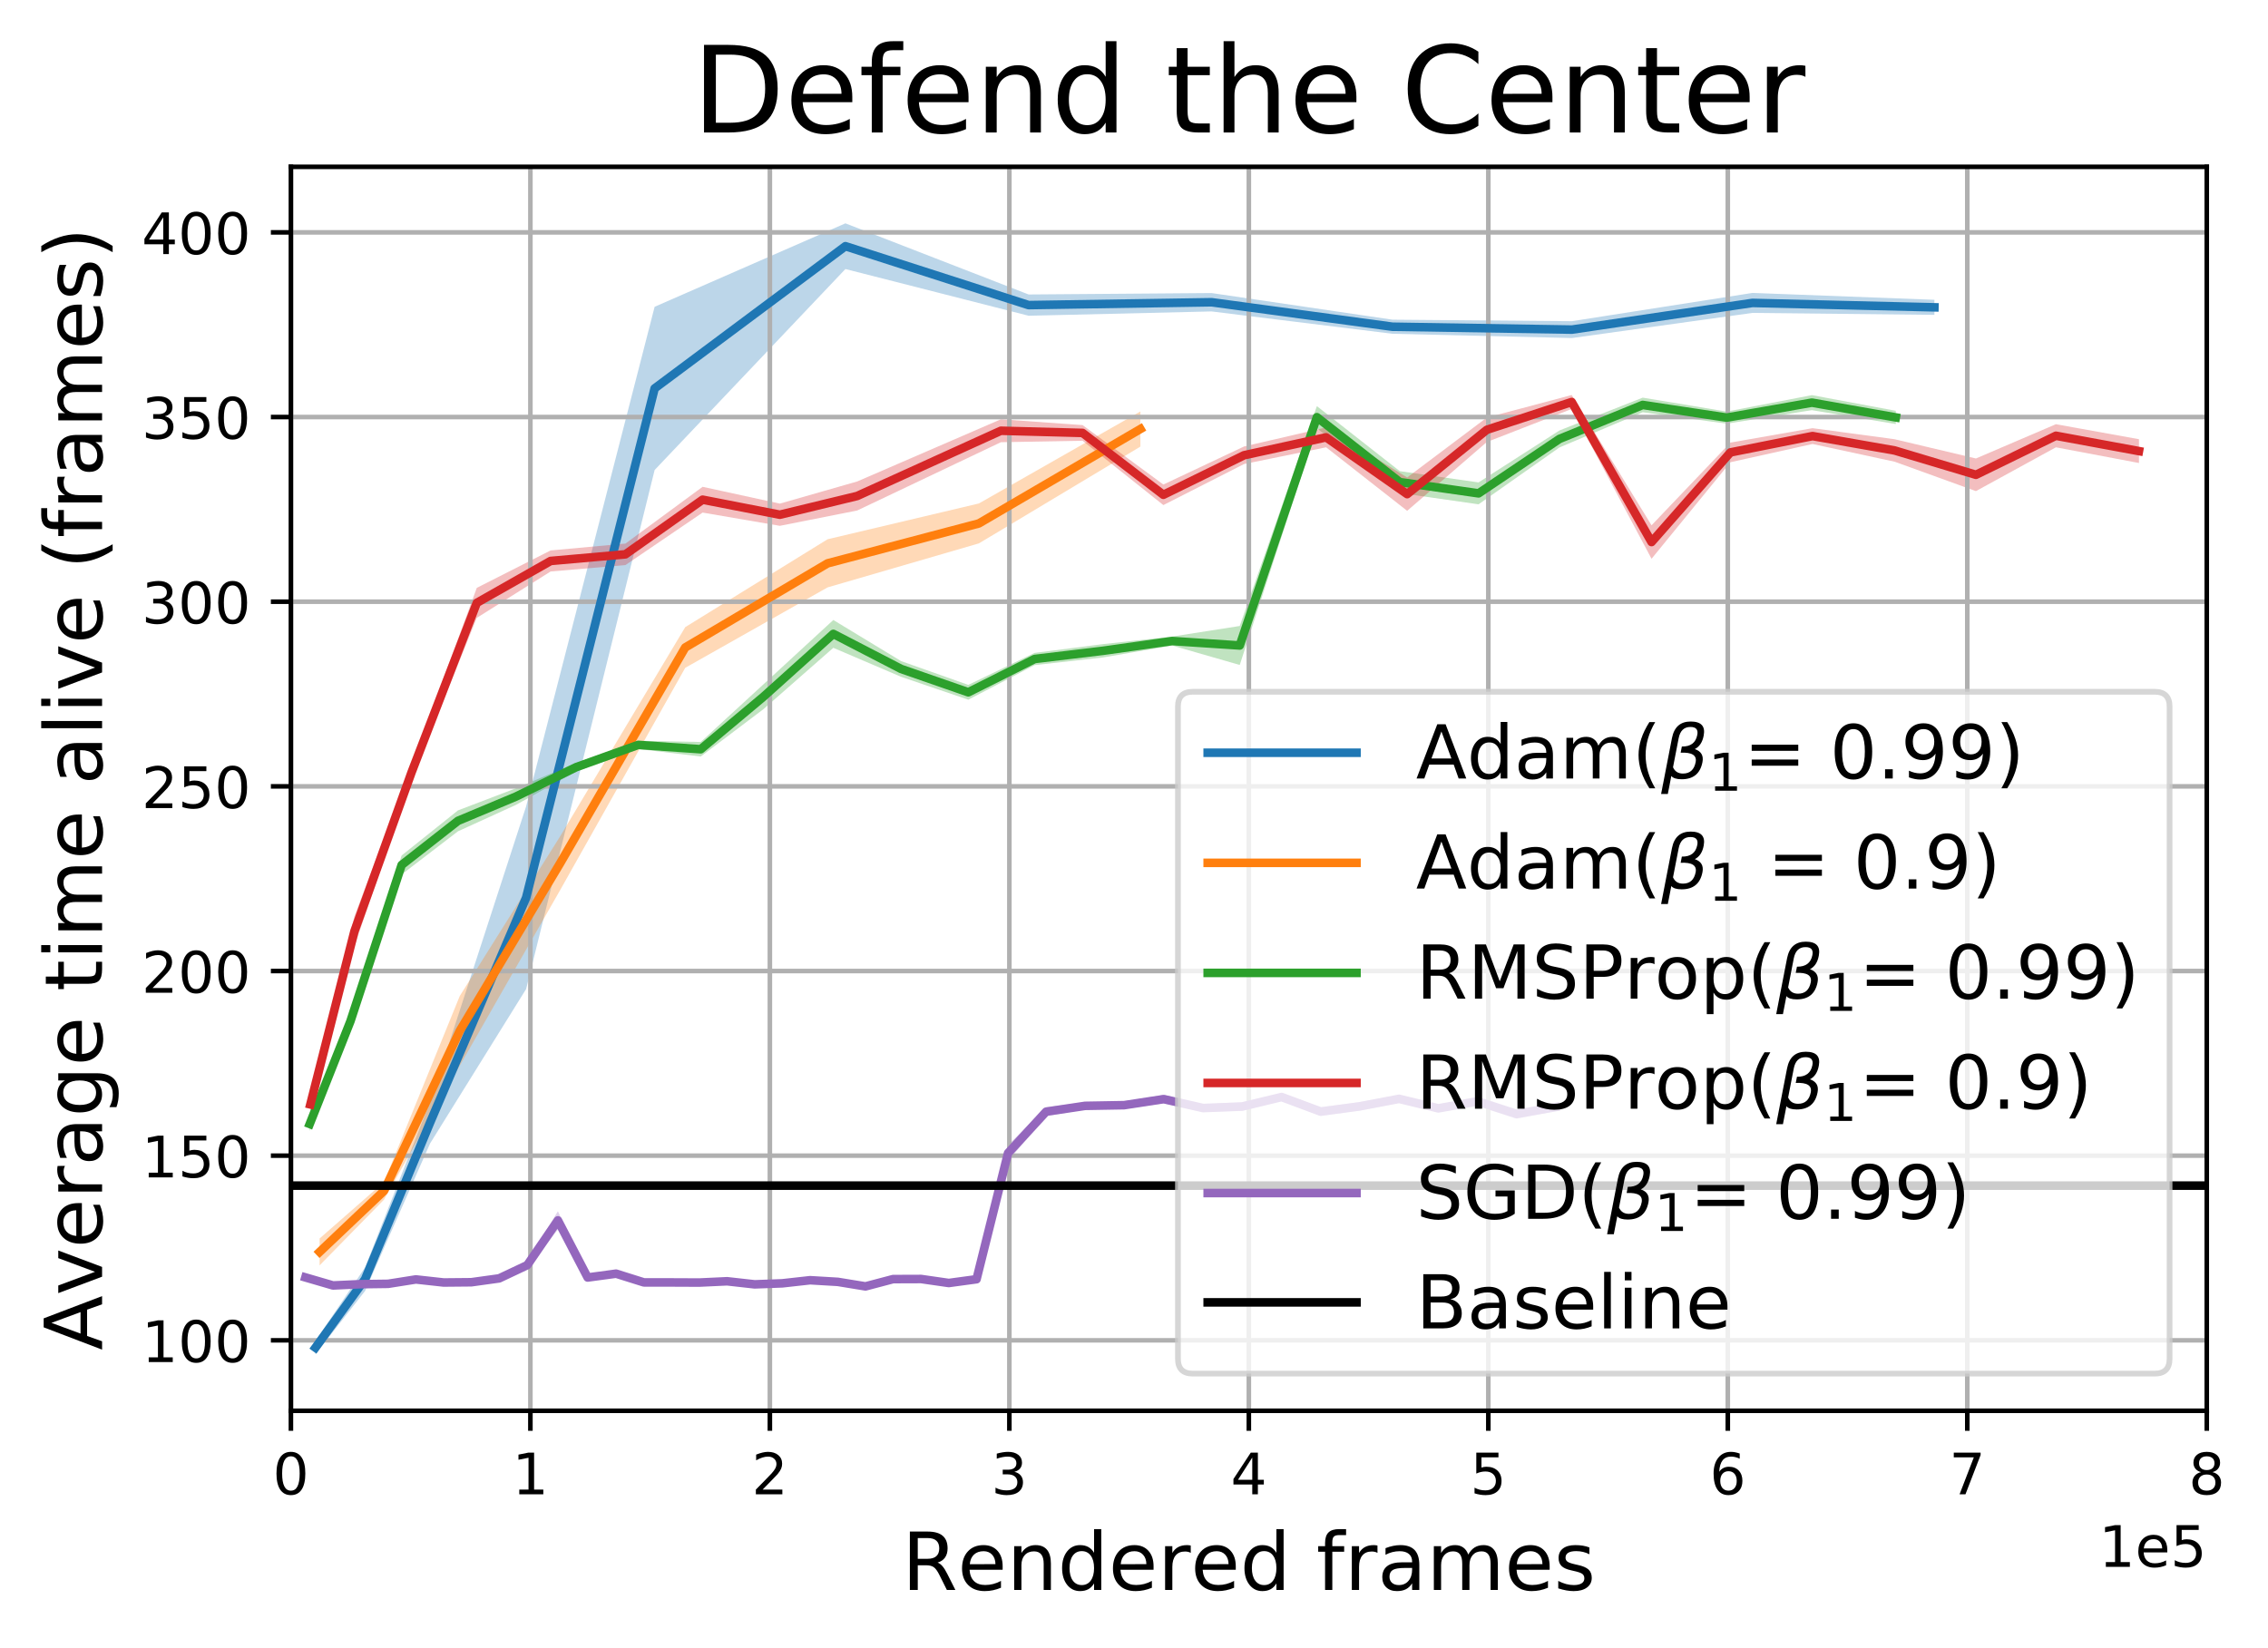<?xml version="1.0" encoding="utf-8" standalone="no"?>
<!DOCTYPE svg PUBLIC "-//W3C//DTD SVG 1.1//EN"
  "http://www.w3.org/Graphics/SVG/1.1/DTD/svg11.dtd">
<!-- Created with matplotlib (http://matplotlib.org/) -->
<svg height="288.024pt" version="1.1" viewBox="0 0 396.337 288.024" width="396.337pt" xmlns="http://www.w3.org/2000/svg" xmlns:xlink="http://www.w3.org/1999/xlink">
 <defs>
  <style type="text/css">
*{stroke-linecap:butt;stroke-linejoin:round;}
  </style>
 </defs>
 <g id="figure_1">
  <g id="patch_1">
   <path d="M 0 288.024 
L 396.337 288.024 
L 396.337 0 
L 0 0 
z
" style="fill:#ffffff;"/>
  </g>
  <g id="axes_1">
   <g id="patch_2">
    <path d="M 50.837 246.597 
L 385.637 246.597 
L 385.637 29.157 
L 50.837 29.157 
z
" style="fill:#ffffff;"/>
   </g>
   <g id="PolyCollection_1">
    <path clip-path="url(#p4f2d71379b)" d="M 55.122 236.713 
L 55.122 234.405 
L 63.8 221.526 
L 75.152 192.582 
L 91.942 140.944 
L 114.398 53.625 
L 147.737 39.04 
L 179.752 51.471 
L 211.727 51.223 
L 243.336 55.877 
L 274.699 56.142 
L 306.247 51.2 
L 338.04 52.402 
L 338.04 55.035 
L 338.04 55.035 
L 306.247 54.694 
L 274.699 59.086 
L 243.336 58.342 
L 211.727 54.436 
L 179.752 55.189 
L 147.737 47.024 
L 114.398 82.156 
L 91.942 172.871 
L 75.152 199.874 
L 63.8 225.647 
L 55.122 236.713 
z
" style="fill:#1f77b4;fill-opacity:0.3;"/>
   </g>
   <g id="PolyCollection_2">
    <path clip-path="url(#p4f2d71379b)" d="M 55.853 221.175 
L 55.853 216.476 
L 67.105 206.608 
L 80.348 174.09 
L 97.884 146.189 
L 119.748 109.616 
L 144.624 94.257 
L 171.063 88.001 
L 199.286 71.916 
L 199.286 78.059 
L 199.286 78.059 
L 171.063 94.98 
L 144.624 102.672 
L 119.748 116.728 
L 97.884 155.587 
L 80.348 186.269 
L 67.105 209.688 
L 55.853 221.175 
z
" style="fill:#ff7f0e;fill-opacity:0.3;"/>
   </g>
   <g id="PolyCollection_3">
    <path clip-path="url(#p4f2d71379b)" d="M 54.123 197.659 
L 54.123 195.271 
L 61.244 176.665 
L 70.187 149.531 
L 80.032 141.649 
L 90.162 137.784 
L 100.687 133.348 
L 111.529 129.48 
L 122.455 129.693 
L 133.392 119.634 
L 145.625 108.369 
L 157.471 115.555 
L 169.211 119.712 
L 180.804 114.117 
L 192.749 112.587 
L 204.838 111.265 
L 216.646 109.418 
L 230.128 70.987 
L 244.615 82.354 
L 258.38 84.322 
L 272.518 75.24 
L 287.068 69.504 
L 301.749 71.941 
L 316.63 69.064 
L 331.294 71.804 
L 331.294 74.118 
L 331.294 74.118 
L 316.63 71.689 
L 301.749 74.053 
L 287.068 72.054 
L 272.518 78.206 
L 258.38 88.149 
L 244.615 86.179 
L 230.128 74.857 
L 216.646 116.23 
L 204.838 112.834 
L 192.749 114.92 
L 180.804 116.256 
L 169.211 122.301 
L 157.471 118.302 
L 145.625 113.232 
L 133.392 123.972 
L 122.455 132.231 
L 111.529 130.924 
L 100.687 134.841 
L 90.162 140.687 
L 80.032 145.305 
L 70.187 152.851 
L 61.244 180.322 
L 54.123 197.659 
z
" style="fill:#2ca02c;fill-opacity:0.3;"/>
   </g>
   <g id="PolyCollection_4">
    <path clip-path="url(#p4f2d71379b)" d="M 54.23 194.208 
L 54.23 191.892 
L 61.938 160.166 
L 71.92 133.719 
L 83.321 102.754 
L 96.22 96.212 
L 109.296 95.013 
L 122.781 85.089 
L 136.276 88.029 
L 149.795 84.158 
L 174.909 73.287 
L 189.18 74.304 
L 203.3 84.692 
L 217.403 78.04 
L 231.738 74.708 
L 245.905 83.457 
L 259.823 72.988 
L 274.657 69.046 
L 288.61 91.819 
L 302.394 77.362 
L 316.742 74.842 
L 331.096 76.774 
L 345.296 80.14 
L 359.276 74.147 
L 373.787 76.77 
L 373.787 80.929 
L 373.787 80.929 
L 359.276 78.186 
L 345.296 85.843 
L 331.096 80.705 
L 316.742 77.605 
L 302.394 80.794 
L 288.61 97.671 
L 274.657 71.484 
L 259.823 77.264 
L 245.905 89.286 
L 231.738 78.183 
L 217.403 81.11 
L 203.3 88.283 
L 189.18 77.038 
L 174.909 77.296 
L 149.795 89.232 
L 136.276 91.91 
L 122.781 89.595 
L 109.296 98.769 
L 96.22 99.893 
L 83.321 107.997 
L 71.92 136.275 
L 61.938 165.372 
L 54.23 194.208 
z
" style="fill:#d62728;fill-opacity:0.3;"/>
   </g>
   <g id="PolyCollection_5">
    <path clip-path="url(#p4f2d71379b)" d="M 53.363 223.761 
L 53.363 222.798 
L 58.198 224.372 
L 63.006 224.127 
L 67.821 224.128 
L 72.675 223.352 
L 77.527 223.858 
L 82.364 223.864 
L 87.232 223.144 
L 92.14 220.446 
L 97.496 211.717 
L 102.693 222.95 
L 107.659 222.076 
L 112.515 223.817 
L 117.362 223.853 
L 122.209 223.849 
L 127.061 223.617 
L 131.873 224.21 
L 136.704 223.983 
L 141.567 223.432 
L 146.406 223.706 
L 151.242 224.531 
L 156.071 223.28 
L 160.956 223.241 
L 165.805 223.964 
L 170.652 223.245 
L 176.157 200.169 
L 182.809 193.532 
L 189.617 192.674 
L 196.445 192.518 
L 203.363 191.385 
L 210.253 192.986 
L 217.066 192.653 
L 223.964 191.08 
L 230.794 193.517 
L 237.591 192.637 
L 244.493 191.367 
L 251.347 193.101 
L 258.212 191.664 
L 265.028 193.899 
L 271.822 192.818 
L 271.822 194.204 
L 271.822 194.204 
L 265.028 195.552 
L 258.212 193.354 
L 251.347 194.359 
L 244.493 192.773 
L 237.591 194.134 
L 230.794 195.077 
L 223.964 192.425 
L 217.066 194.172 
L 210.253 194.372 
L 203.363 192.85 
L 196.445 193.832 
L 189.617 193.914 
L 182.809 195.096 
L 176.157 202.935 
L 170.652 223.953 
L 165.805 224.552 
L 160.956 223.877 
L 156.071 223.872 
L 151.242 225.17 
L 146.406 224.414 
L 141.567 224.115 
L 136.704 224.649 
L 131.873 224.778 
L 127.061 224.294 
L 122.209 224.514 
L 117.362 224.469 
L 112.515 224.489 
L 107.659 223.178 
L 102.693 223.644 
L 97.496 214.917 
L 92.14 221.823 
L 87.232 223.755 
L 82.364 224.388 
L 77.527 224.482 
L 72.675 223.919 
L 67.821 224.676 
L 63.006 224.804 
L 58.198 225.003 
L 53.363 223.761 
z
" style="fill:#9467bd;fill-opacity:0.3;"/>
   </g>
   <g id="matplotlib.axis_1">
    <g id="xtick_1">
     <g id="line2d_1">
      <path clip-path="url(#p4f2d71379b)" d="M 50.837 246.597 
L 50.837 29.157 
" style="fill:none;stroke:#b0b0b0;stroke-linecap:square;stroke-width:0.8;"/>
     </g>
     <g id="line2d_2">
      <defs>
       <path d="M 0 0 
L 0 3.5 
" id="mc59db9e927" style="stroke:#000000;stroke-width:0.8;"/>
      </defs>
      <g>
       <use style="stroke:#000000;stroke-width:0.8;" x="50.837" xlink:href="#mc59db9e927" y="246.597"/>
      </g>
     </g>
     <g id="text_1">
      <!-- 0 -->
      <defs>
       <path d="M 31.781 66.406 
Q 24.172 66.406 20.328 58.906 
Q 16.5 51.422 16.5 36.375 
Q 16.5 21.391 20.328 13.891 
Q 24.172 6.391 31.781 6.391 
Q 39.453 6.391 43.281 13.891 
Q 47.125 21.391 47.125 36.375 
Q 47.125 51.422 43.281 58.906 
Q 39.453 66.406 31.781 66.406 
z
M 31.781 74.219 
Q 44.047 74.219 50.516 64.516 
Q 56.984 54.828 56.984 36.375 
Q 56.984 17.969 50.516 8.266 
Q 44.047 -1.422 31.781 -1.422 
Q 19.531 -1.422 13.062 8.266 
Q 6.594 17.969 6.594 36.375 
Q 6.594 54.828 13.062 64.516 
Q 19.531 74.219 31.781 74.219 
z
" id="DejaVuSans-30"/>
      </defs>
      <g transform="translate(47.656 261.195)scale(0.1 -0.1)">
       <use xlink:href="#DejaVuSans-30"/>
      </g>
     </g>
    </g>
    <g id="xtick_2">
     <g id="line2d_3">
      <path clip-path="url(#p4f2d71379b)" d="M 92.687 246.597 
L 92.687 29.157 
" style="fill:none;stroke:#b0b0b0;stroke-linecap:square;stroke-width:0.8;"/>
     </g>
     <g id="line2d_4">
      <g>
       <use style="stroke:#000000;stroke-width:0.8;" x="92.687" xlink:href="#mc59db9e927" y="246.597"/>
      </g>
     </g>
     <g id="text_2">
      <!-- 1 -->
      <defs>
       <path d="M 12.406 8.297 
L 28.516 8.297 
L 28.516 63.922 
L 10.984 60.406 
L 10.984 69.391 
L 28.422 72.906 
L 38.281 72.906 
L 38.281 8.297 
L 54.391 8.297 
L 54.391 0 
L 12.406 0 
z
" id="DejaVuSans-31"/>
      </defs>
      <g transform="translate(89.506 261.195)scale(0.1 -0.1)">
       <use xlink:href="#DejaVuSans-31"/>
      </g>
     </g>
    </g>
    <g id="xtick_3">
     <g id="line2d_5">
      <path clip-path="url(#p4f2d71379b)" d="M 134.537 246.597 
L 134.537 29.157 
" style="fill:none;stroke:#b0b0b0;stroke-linecap:square;stroke-width:0.8;"/>
     </g>
     <g id="line2d_6">
      <g>
       <use style="stroke:#000000;stroke-width:0.8;" x="134.537" xlink:href="#mc59db9e927" y="246.597"/>
      </g>
     </g>
     <g id="text_3">
      <!-- 2 -->
      <defs>
       <path d="M 19.188 8.297 
L 53.609 8.297 
L 53.609 0 
L 7.328 0 
L 7.328 8.297 
Q 12.938 14.109 22.625 23.891 
Q 32.328 33.688 34.812 36.531 
Q 39.547 41.844 41.422 45.531 
Q 43.312 49.219 43.312 52.781 
Q 43.312 58.594 39.234 62.25 
Q 35.156 65.922 28.609 65.922 
Q 23.969 65.922 18.812 64.312 
Q 13.672 62.703 7.812 59.422 
L 7.812 69.391 
Q 13.766 71.781 18.938 73 
Q 24.125 74.219 28.422 74.219 
Q 39.75 74.219 46.484 68.547 
Q 53.219 62.891 53.219 53.422 
Q 53.219 48.922 51.531 44.891 
Q 49.859 40.875 45.406 35.406 
Q 44.188 33.984 37.641 27.219 
Q 31.109 20.453 19.188 8.297 
z
" id="DejaVuSans-32"/>
      </defs>
      <g transform="translate(131.356 261.195)scale(0.1 -0.1)">
       <use xlink:href="#DejaVuSans-32"/>
      </g>
     </g>
    </g>
    <g id="xtick_4">
     <g id="line2d_7">
      <path clip-path="url(#p4f2d71379b)" d="M 176.387 246.597 
L 176.387 29.157 
" style="fill:none;stroke:#b0b0b0;stroke-linecap:square;stroke-width:0.8;"/>
     </g>
     <g id="line2d_8">
      <g>
       <use style="stroke:#000000;stroke-width:0.8;" x="176.387" xlink:href="#mc59db9e927" y="246.597"/>
      </g>
     </g>
     <g id="text_4">
      <!-- 3 -->
      <defs>
       <path d="M 40.578 39.312 
Q 47.656 37.797 51.625 33 
Q 55.609 28.219 55.609 21.188 
Q 55.609 10.406 48.188 4.484 
Q 40.766 -1.422 27.094 -1.422 
Q 22.516 -1.422 17.656 -0.516 
Q 12.797 0.391 7.625 2.203 
L 7.625 11.719 
Q 11.719 9.328 16.594 8.109 
Q 21.484 6.891 26.812 6.891 
Q 36.078 6.891 40.938 10.547 
Q 45.797 14.203 45.797 21.188 
Q 45.797 27.641 41.281 31.266 
Q 36.766 34.906 28.719 34.906 
L 20.219 34.906 
L 20.219 43.016 
L 29.109 43.016 
Q 36.375 43.016 40.234 45.922 
Q 44.094 48.828 44.094 54.297 
Q 44.094 59.906 40.109 62.906 
Q 36.141 65.922 28.719 65.922 
Q 24.656 65.922 20.016 65.031 
Q 15.375 64.156 9.812 62.312 
L 9.812 71.094 
Q 15.438 72.656 20.344 73.438 
Q 25.25 74.219 29.594 74.219 
Q 40.828 74.219 47.359 69.109 
Q 53.906 64.016 53.906 55.328 
Q 53.906 49.266 50.438 45.094 
Q 46.969 40.922 40.578 39.312 
z
" id="DejaVuSans-33"/>
      </defs>
      <g transform="translate(173.206 261.195)scale(0.1 -0.1)">
       <use xlink:href="#DejaVuSans-33"/>
      </g>
     </g>
    </g>
    <g id="xtick_5">
     <g id="line2d_9">
      <path clip-path="url(#p4f2d71379b)" d="M 218.237 246.597 
L 218.237 29.157 
" style="fill:none;stroke:#b0b0b0;stroke-linecap:square;stroke-width:0.8;"/>
     </g>
     <g id="line2d_10">
      <g>
       <use style="stroke:#000000;stroke-width:0.8;" x="218.237" xlink:href="#mc59db9e927" y="246.597"/>
      </g>
     </g>
     <g id="text_5">
      <!-- 4 -->
      <defs>
       <path d="M 37.797 64.312 
L 12.891 25.391 
L 37.797 25.391 
z
M 35.203 72.906 
L 47.609 72.906 
L 47.609 25.391 
L 58.016 25.391 
L 58.016 17.188 
L 47.609 17.188 
L 47.609 0 
L 37.797 0 
L 37.797 17.188 
L 4.891 17.188 
L 4.891 26.703 
z
" id="DejaVuSans-34"/>
      </defs>
      <g transform="translate(215.056 261.195)scale(0.1 -0.1)">
       <use xlink:href="#DejaVuSans-34"/>
      </g>
     </g>
    </g>
    <g id="xtick_6">
     <g id="line2d_11">
      <path clip-path="url(#p4f2d71379b)" d="M 260.087 246.597 
L 260.087 29.157 
" style="fill:none;stroke:#b0b0b0;stroke-linecap:square;stroke-width:0.8;"/>
     </g>
     <g id="line2d_12">
      <g>
       <use style="stroke:#000000;stroke-width:0.8;" x="260.087" xlink:href="#mc59db9e927" y="246.597"/>
      </g>
     </g>
     <g id="text_6">
      <!-- 5 -->
      <defs>
       <path d="M 10.797 72.906 
L 49.516 72.906 
L 49.516 64.594 
L 19.828 64.594 
L 19.828 46.734 
Q 21.969 47.469 24.109 47.828 
Q 26.266 48.188 28.422 48.188 
Q 40.625 48.188 47.75 41.5 
Q 54.891 34.812 54.891 23.391 
Q 54.891 11.625 47.562 5.094 
Q 40.234 -1.422 26.906 -1.422 
Q 22.312 -1.422 17.547 -0.641 
Q 12.797 0.141 7.719 1.703 
L 7.719 11.625 
Q 12.109 9.234 16.797 8.062 
Q 21.484 6.891 26.703 6.891 
Q 35.156 6.891 40.078 11.328 
Q 45.016 15.766 45.016 23.391 
Q 45.016 31 40.078 35.438 
Q 35.156 39.891 26.703 39.891 
Q 22.75 39.891 18.812 39.016 
Q 14.891 38.141 10.797 36.281 
z
" id="DejaVuSans-35"/>
      </defs>
      <g transform="translate(256.906 261.195)scale(0.1 -0.1)">
       <use xlink:href="#DejaVuSans-35"/>
      </g>
     </g>
    </g>
    <g id="xtick_7">
     <g id="line2d_13">
      <path clip-path="url(#p4f2d71379b)" d="M 301.937 246.597 
L 301.937 29.157 
" style="fill:none;stroke:#b0b0b0;stroke-linecap:square;stroke-width:0.8;"/>
     </g>
     <g id="line2d_14">
      <g>
       <use style="stroke:#000000;stroke-width:0.8;" x="301.937" xlink:href="#mc59db9e927" y="246.597"/>
      </g>
     </g>
     <g id="text_7">
      <!-- 6 -->
      <defs>
       <path d="M 33.016 40.375 
Q 26.375 40.375 22.484 35.828 
Q 18.609 31.297 18.609 23.391 
Q 18.609 15.531 22.484 10.953 
Q 26.375 6.391 33.016 6.391 
Q 39.656 6.391 43.531 10.953 
Q 47.406 15.531 47.406 23.391 
Q 47.406 31.297 43.531 35.828 
Q 39.656 40.375 33.016 40.375 
z
M 52.594 71.297 
L 52.594 62.312 
Q 48.875 64.062 45.094 64.984 
Q 41.312 65.922 37.594 65.922 
Q 27.828 65.922 22.672 59.328 
Q 17.531 52.734 16.797 39.406 
Q 19.672 43.656 24.016 45.922 
Q 28.375 48.188 33.594 48.188 
Q 44.578 48.188 50.953 41.516 
Q 57.328 34.859 57.328 23.391 
Q 57.328 12.156 50.688 5.359 
Q 44.047 -1.422 33.016 -1.422 
Q 20.359 -1.422 13.672 8.266 
Q 6.984 17.969 6.984 36.375 
Q 6.984 53.656 15.188 63.938 
Q 23.391 74.219 37.203 74.219 
Q 40.922 74.219 44.703 73.484 
Q 48.484 72.75 52.594 71.297 
z
" id="DejaVuSans-36"/>
      </defs>
      <g transform="translate(298.756 261.195)scale(0.1 -0.1)">
       <use xlink:href="#DejaVuSans-36"/>
      </g>
     </g>
    </g>
    <g id="xtick_8">
     <g id="line2d_15">
      <path clip-path="url(#p4f2d71379b)" d="M 343.787 246.597 
L 343.787 29.157 
" style="fill:none;stroke:#b0b0b0;stroke-linecap:square;stroke-width:0.8;"/>
     </g>
     <g id="line2d_16">
      <g>
       <use style="stroke:#000000;stroke-width:0.8;" x="343.787" xlink:href="#mc59db9e927" y="246.597"/>
      </g>
     </g>
     <g id="text_8">
      <!-- 7 -->
      <defs>
       <path d="M 8.203 72.906 
L 55.078 72.906 
L 55.078 68.703 
L 28.609 0 
L 18.312 0 
L 43.219 64.594 
L 8.203 64.594 
z
" id="DejaVuSans-37"/>
      </defs>
      <g transform="translate(340.606 261.195)scale(0.1 -0.1)">
       <use xlink:href="#DejaVuSans-37"/>
      </g>
     </g>
    </g>
    <g id="xtick_9">
     <g id="line2d_17">
      <path clip-path="url(#p4f2d71379b)" d="M 385.637 246.597 
L 385.637 29.157 
" style="fill:none;stroke:#b0b0b0;stroke-linecap:square;stroke-width:0.8;"/>
     </g>
     <g id="line2d_18">
      <g>
       <use style="stroke:#000000;stroke-width:0.8;" x="385.637" xlink:href="#mc59db9e927" y="246.597"/>
      </g>
     </g>
     <g id="text_9">
      <!-- 8 -->
      <defs>
       <path d="M 31.781 34.625 
Q 24.75 34.625 20.719 30.859 
Q 16.703 27.094 16.703 20.516 
Q 16.703 13.922 20.719 10.156 
Q 24.75 6.391 31.781 6.391 
Q 38.812 6.391 42.859 10.172 
Q 46.922 13.969 46.922 20.516 
Q 46.922 27.094 42.891 30.859 
Q 38.875 34.625 31.781 34.625 
z
M 21.922 38.812 
Q 15.578 40.375 12.031 44.719 
Q 8.5 49.078 8.5 55.328 
Q 8.5 64.062 14.719 69.141 
Q 20.953 74.219 31.781 74.219 
Q 42.672 74.219 48.875 69.141 
Q 55.078 64.062 55.078 55.328 
Q 55.078 49.078 51.531 44.719 
Q 48 40.375 41.703 38.812 
Q 48.828 37.156 52.797 32.312 
Q 56.781 27.484 56.781 20.516 
Q 56.781 9.906 50.312 4.234 
Q 43.844 -1.422 31.781 -1.422 
Q 19.734 -1.422 13.25 4.234 
Q 6.781 9.906 6.781 20.516 
Q 6.781 27.484 10.781 32.312 
Q 14.797 37.156 21.922 38.812 
z
M 18.312 54.391 
Q 18.312 48.734 21.844 45.562 
Q 25.391 42.391 31.781 42.391 
Q 38.141 42.391 41.719 45.562 
Q 45.312 48.734 45.312 54.391 
Q 45.312 60.062 41.719 63.234 
Q 38.141 66.406 31.781 66.406 
Q 25.391 66.406 21.844 63.234 
Q 18.312 60.062 18.312 54.391 
z
" id="DejaVuSans-38"/>
      </defs>
      <g transform="translate(382.456 261.195)scale(0.1 -0.1)">
       <use xlink:href="#DejaVuSans-38"/>
      </g>
     </g>
    </g>
    <g id="text_10">
     <!-- Rendered frames -->
     <defs>
      <path d="M 44.391 34.188 
Q 47.562 33.109 50.562 29.594 
Q 53.562 26.078 56.594 19.922 
L 66.609 0 
L 56 0 
L 46.688 18.703 
Q 43.062 26.031 39.672 28.422 
Q 36.281 30.812 30.422 30.812 
L 19.672 30.812 
L 19.672 0 
L 9.812 0 
L 9.812 72.906 
L 32.078 72.906 
Q 44.578 72.906 50.734 67.672 
Q 56.891 62.453 56.891 51.906 
Q 56.891 45.016 53.688 40.469 
Q 50.484 35.938 44.391 34.188 
z
M 19.672 64.797 
L 19.672 38.922 
L 32.078 38.922 
Q 39.203 38.922 42.844 42.219 
Q 46.484 45.516 46.484 51.906 
Q 46.484 58.297 42.844 61.547 
Q 39.203 64.797 32.078 64.797 
z
" id="DejaVuSans-52"/>
      <path d="M 56.203 29.594 
L 56.203 25.203 
L 14.891 25.203 
Q 15.484 15.922 20.484 11.062 
Q 25.484 6.203 34.422 6.203 
Q 39.594 6.203 44.453 7.469 
Q 49.312 8.734 54.109 11.281 
L 54.109 2.781 
Q 49.266 0.734 44.188 -0.344 
Q 39.109 -1.422 33.891 -1.422 
Q 20.797 -1.422 13.156 6.188 
Q 5.516 13.812 5.516 26.812 
Q 5.516 40.234 12.766 48.109 
Q 20.016 56 32.328 56 
Q 43.359 56 49.781 48.891 
Q 56.203 41.797 56.203 29.594 
z
M 47.219 32.234 
Q 47.125 39.594 43.094 43.984 
Q 39.062 48.391 32.422 48.391 
Q 24.906 48.391 20.391 44.141 
Q 15.875 39.891 15.188 32.172 
z
" id="DejaVuSans-65"/>
      <path d="M 54.891 33.016 
L 54.891 0 
L 45.906 0 
L 45.906 32.719 
Q 45.906 40.484 42.875 44.328 
Q 39.844 48.188 33.797 48.188 
Q 26.516 48.188 22.312 43.547 
Q 18.109 38.922 18.109 30.906 
L 18.109 0 
L 9.078 0 
L 9.078 54.688 
L 18.109 54.688 
L 18.109 46.188 
Q 21.344 51.125 25.703 53.562 
Q 30.078 56 35.797 56 
Q 45.219 56 50.047 50.172 
Q 54.891 44.344 54.891 33.016 
z
" id="DejaVuSans-6e"/>
      <path d="M 45.406 46.391 
L 45.406 75.984 
L 54.391 75.984 
L 54.391 0 
L 45.406 0 
L 45.406 8.203 
Q 42.578 3.328 38.25 0.953 
Q 33.938 -1.422 27.875 -1.422 
Q 17.969 -1.422 11.734 6.484 
Q 5.516 14.406 5.516 27.297 
Q 5.516 40.188 11.734 48.094 
Q 17.969 56 27.875 56 
Q 33.938 56 38.25 53.625 
Q 42.578 51.266 45.406 46.391 
z
M 14.797 27.297 
Q 14.797 17.391 18.875 11.75 
Q 22.953 6.109 30.078 6.109 
Q 37.203 6.109 41.297 11.75 
Q 45.406 17.391 45.406 27.297 
Q 45.406 37.203 41.297 42.844 
Q 37.203 48.484 30.078 48.484 
Q 22.953 48.484 18.875 42.844 
Q 14.797 37.203 14.797 27.297 
z
" id="DejaVuSans-64"/>
      <path d="M 41.109 46.297 
Q 39.594 47.172 37.812 47.578 
Q 36.031 48 33.891 48 
Q 26.266 48 22.188 43.047 
Q 18.109 38.094 18.109 28.812 
L 18.109 0 
L 9.078 0 
L 9.078 54.688 
L 18.109 54.688 
L 18.109 46.188 
Q 20.953 51.172 25.484 53.578 
Q 30.031 56 36.531 56 
Q 37.453 56 38.578 55.875 
Q 39.703 55.766 41.062 55.516 
z
" id="DejaVuSans-72"/>
      <path id="DejaVuSans-20"/>
      <path d="M 37.109 75.984 
L 37.109 68.5 
L 28.516 68.5 
Q 23.688 68.5 21.797 66.547 
Q 19.922 64.594 19.922 59.516 
L 19.922 54.688 
L 34.719 54.688 
L 34.719 47.703 
L 19.922 47.703 
L 19.922 0 
L 10.891 0 
L 10.891 47.703 
L 2.297 47.703 
L 2.297 54.688 
L 10.891 54.688 
L 10.891 58.5 
Q 10.891 67.625 15.141 71.797 
Q 19.391 75.984 28.609 75.984 
z
" id="DejaVuSans-66"/>
      <path d="M 34.281 27.484 
Q 23.391 27.484 19.188 25 
Q 14.984 22.516 14.984 16.5 
Q 14.984 11.719 18.141 8.906 
Q 21.297 6.109 26.703 6.109 
Q 34.188 6.109 38.703 11.406 
Q 43.219 16.703 43.219 25.484 
L 43.219 27.484 
z
M 52.203 31.203 
L 52.203 0 
L 43.219 0 
L 43.219 8.297 
Q 40.141 3.328 35.547 0.953 
Q 30.953 -1.422 24.312 -1.422 
Q 15.922 -1.422 10.953 3.297 
Q 6 8.016 6 15.922 
Q 6 25.141 12.172 29.828 
Q 18.359 34.516 30.609 34.516 
L 43.219 34.516 
L 43.219 35.406 
Q 43.219 41.609 39.141 45 
Q 35.062 48.391 27.688 48.391 
Q 23 48.391 18.547 47.266 
Q 14.109 46.141 10.016 43.891 
L 10.016 52.203 
Q 14.938 54.109 19.578 55.047 
Q 24.219 56 28.609 56 
Q 40.484 56 46.344 49.844 
Q 52.203 43.703 52.203 31.203 
z
" id="DejaVuSans-61"/>
      <path d="M 52 44.188 
Q 55.375 50.25 60.062 53.125 
Q 64.75 56 71.094 56 
Q 79.641 56 84.281 50.016 
Q 88.922 44.047 88.922 33.016 
L 88.922 0 
L 79.891 0 
L 79.891 32.719 
Q 79.891 40.578 77.094 44.375 
Q 74.312 48.188 68.609 48.188 
Q 61.625 48.188 57.562 43.547 
Q 53.516 38.922 53.516 30.906 
L 53.516 0 
L 44.484 0 
L 44.484 32.719 
Q 44.484 40.625 41.703 44.406 
Q 38.922 48.188 33.109 48.188 
Q 26.219 48.188 22.156 43.531 
Q 18.109 38.875 18.109 30.906 
L 18.109 0 
L 9.078 0 
L 9.078 54.688 
L 18.109 54.688 
L 18.109 46.188 
Q 21.188 51.219 25.484 53.609 
Q 29.781 56 35.688 56 
Q 41.656 56 45.828 52.969 
Q 50 49.953 52 44.188 
z
" id="DejaVuSans-6d"/>
      <path d="M 44.281 53.078 
L 44.281 44.578 
Q 40.484 46.531 36.375 47.5 
Q 32.281 48.484 27.875 48.484 
Q 21.188 48.484 17.844 46.438 
Q 14.5 44.391 14.5 40.281 
Q 14.5 37.156 16.891 35.375 
Q 19.281 33.594 26.516 31.984 
L 29.594 31.297 
Q 39.156 29.25 43.188 25.516 
Q 47.219 21.781 47.219 15.094 
Q 47.219 7.469 41.188 3.016 
Q 35.156 -1.422 24.609 -1.422 
Q 20.219 -1.422 15.453 -0.562 
Q 10.688 0.297 5.422 2 
L 5.422 11.281 
Q 10.406 8.688 15.234 7.391 
Q 20.062 6.109 24.812 6.109 
Q 31.156 6.109 34.562 8.281 
Q 37.984 10.453 37.984 14.406 
Q 37.984 18.062 35.516 20.016 
Q 33.062 21.969 24.703 23.781 
L 21.578 24.516 
Q 13.234 26.266 9.516 29.906 
Q 5.812 33.547 5.812 39.891 
Q 5.812 47.609 11.281 51.797 
Q 16.75 56 26.812 56 
Q 31.781 56 36.172 55.266 
Q 40.578 54.547 44.281 53.078 
z
" id="DejaVuSans-73"/>
     </defs>
     <g transform="translate(157.628 277.913)scale(0.14 -0.14)">
      <use xlink:href="#DejaVuSans-52"/>
      <use x="69.42" xlink:href="#DejaVuSans-65"/>
      <use x="130.943" xlink:href="#DejaVuSans-6e"/>
      <use x="194.322" xlink:href="#DejaVuSans-64"/>
      <use x="257.799" xlink:href="#DejaVuSans-65"/>
      <use x="319.322" xlink:href="#DejaVuSans-72"/>
      <use x="360.404" xlink:href="#DejaVuSans-65"/>
      <use x="421.928" xlink:href="#DejaVuSans-64"/>
      <use x="485.404" xlink:href="#DejaVuSans-20"/>
      <use x="517.191" xlink:href="#DejaVuSans-66"/>
      <use x="552.396" xlink:href="#DejaVuSans-72"/>
      <use x="593.51" xlink:href="#DejaVuSans-61"/>
      <use x="654.789" xlink:href="#DejaVuSans-6d"/>
      <use x="752.201" xlink:href="#DejaVuSans-65"/>
      <use x="813.725" xlink:href="#DejaVuSans-73"/>
     </g>
    </g>
    <g id="text_11">
     <!-- 1e5 -->
     <g transform="translate(366.759 273.873)scale(0.1 -0.1)">
      <use xlink:href="#DejaVuSans-31"/>
      <use x="63.623" xlink:href="#DejaVuSans-65"/>
      <use x="125.146" xlink:href="#DejaVuSans-35"/>
     </g>
    </g>
   </g>
   <g id="matplotlib.axis_2">
    <g id="ytick_1">
     <g id="line2d_19">
      <path clip-path="url(#p4f2d71379b)" d="M 50.837 234.278 
L 385.637 234.278 
" style="fill:none;stroke:#b0b0b0;stroke-linecap:square;stroke-width:0.8;"/>
     </g>
     <g id="line2d_20">
      <defs>
       <path d="M 0 0 
L -3.5 0 
" id="md88ed14878" style="stroke:#000000;stroke-width:0.8;"/>
      </defs>
      <g>
       <use style="stroke:#000000;stroke-width:0.8;" x="50.837" xlink:href="#md88ed14878" y="234.278"/>
      </g>
     </g>
     <g id="text_12">
      <!-- 100 -->
      <g transform="translate(24.749 238.077)scale(0.1 -0.1)">
       <use xlink:href="#DejaVuSans-31"/>
       <use x="63.623" xlink:href="#DejaVuSans-30"/>
       <use x="127.246" xlink:href="#DejaVuSans-30"/>
      </g>
     </g>
    </g>
    <g id="ytick_2">
     <g id="line2d_21">
      <path clip-path="url(#p4f2d71379b)" d="M 50.837 202.001 
L 385.637 202.001 
" style="fill:none;stroke:#b0b0b0;stroke-linecap:square;stroke-width:0.8;"/>
     </g>
     <g id="line2d_22">
      <g>
       <use style="stroke:#000000;stroke-width:0.8;" x="50.837" xlink:href="#md88ed14878" y="202.001"/>
      </g>
     </g>
     <g id="text_13">
      <!-- 150 -->
      <g transform="translate(24.749 205.8)scale(0.1 -0.1)">
       <use xlink:href="#DejaVuSans-31"/>
       <use x="63.623" xlink:href="#DejaVuSans-35"/>
       <use x="127.246" xlink:href="#DejaVuSans-30"/>
      </g>
     </g>
    </g>
    <g id="ytick_3">
     <g id="line2d_23">
      <path clip-path="url(#p4f2d71379b)" d="M 50.837 169.724 
L 385.637 169.724 
" style="fill:none;stroke:#b0b0b0;stroke-linecap:square;stroke-width:0.8;"/>
     </g>
     <g id="line2d_24">
      <g>
       <use style="stroke:#000000;stroke-width:0.8;" x="50.837" xlink:href="#md88ed14878" y="169.724"/>
      </g>
     </g>
     <g id="text_14">
      <!-- 200 -->
      <g transform="translate(24.749 173.523)scale(0.1 -0.1)">
       <use xlink:href="#DejaVuSans-32"/>
       <use x="63.623" xlink:href="#DejaVuSans-30"/>
       <use x="127.246" xlink:href="#DejaVuSans-30"/>
      </g>
     </g>
    </g>
    <g id="ytick_4">
     <g id="line2d_25">
      <path clip-path="url(#p4f2d71379b)" d="M 50.837 137.447 
L 385.637 137.447 
" style="fill:none;stroke:#b0b0b0;stroke-linecap:square;stroke-width:0.8;"/>
     </g>
     <g id="line2d_26">
      <g>
       <use style="stroke:#000000;stroke-width:0.8;" x="50.837" xlink:href="#md88ed14878" y="137.447"/>
      </g>
     </g>
     <g id="text_15">
      <!-- 250 -->
      <g transform="translate(24.749 141.247)scale(0.1 -0.1)">
       <use xlink:href="#DejaVuSans-32"/>
       <use x="63.623" xlink:href="#DejaVuSans-35"/>
       <use x="127.246" xlink:href="#DejaVuSans-30"/>
      </g>
     </g>
    </g>
    <g id="ytick_5">
     <g id="line2d_27">
      <path clip-path="url(#p4f2d71379b)" d="M 50.837 105.17 
L 385.637 105.17 
" style="fill:none;stroke:#b0b0b0;stroke-linecap:square;stroke-width:0.8;"/>
     </g>
     <g id="line2d_28">
      <g>
       <use style="stroke:#000000;stroke-width:0.8;" x="50.837" xlink:href="#md88ed14878" y="105.17"/>
      </g>
     </g>
     <g id="text_16">
      <!-- 300 -->
      <g transform="translate(24.749 108.97)scale(0.1 -0.1)">
       <use xlink:href="#DejaVuSans-33"/>
       <use x="63.623" xlink:href="#DejaVuSans-30"/>
       <use x="127.246" xlink:href="#DejaVuSans-30"/>
      </g>
     </g>
    </g>
    <g id="ytick_6">
     <g id="line2d_29">
      <path clip-path="url(#p4f2d71379b)" d="M 50.837 72.894 
L 385.637 72.894 
" style="fill:none;stroke:#b0b0b0;stroke-linecap:square;stroke-width:0.8;"/>
     </g>
     <g id="line2d_30">
      <g>
       <use style="stroke:#000000;stroke-width:0.8;" x="50.837" xlink:href="#md88ed14878" y="72.894"/>
      </g>
     </g>
     <g id="text_17">
      <!-- 350 -->
      <g transform="translate(24.749 76.693)scale(0.1 -0.1)">
       <use xlink:href="#DejaVuSans-33"/>
       <use x="63.623" xlink:href="#DejaVuSans-35"/>
       <use x="127.246" xlink:href="#DejaVuSans-30"/>
      </g>
     </g>
    </g>
    <g id="ytick_7">
     <g id="line2d_31">
      <path clip-path="url(#p4f2d71379b)" d="M 50.837 40.617 
L 385.637 40.617 
" style="fill:none;stroke:#b0b0b0;stroke-linecap:square;stroke-width:0.8;"/>
     </g>
     <g id="line2d_32">
      <g>
       <use style="stroke:#000000;stroke-width:0.8;" x="50.837" xlink:href="#md88ed14878" y="40.617"/>
      </g>
     </g>
     <g id="text_18">
      <!-- 400 -->
      <g transform="translate(24.749 44.416)scale(0.1 -0.1)">
       <use xlink:href="#DejaVuSans-34"/>
       <use x="63.623" xlink:href="#DejaVuSans-30"/>
       <use x="127.246" xlink:href="#DejaVuSans-30"/>
      </g>
     </g>
    </g>
    <g id="text_19">
     <!-- Average time alive (frames) -->
     <defs>
      <path d="M 34.188 63.188 
L 20.797 26.906 
L 47.609 26.906 
z
M 28.609 72.906 
L 39.797 72.906 
L 67.578 0 
L 57.328 0 
L 50.688 18.703 
L 17.828 18.703 
L 11.188 0 
L 0.781 0 
z
" id="DejaVuSans-41"/>
      <path d="M 2.984 54.688 
L 12.5 54.688 
L 29.594 8.797 
L 46.688 54.688 
L 56.203 54.688 
L 35.688 0 
L 23.484 0 
z
" id="DejaVuSans-76"/>
      <path d="M 45.406 27.984 
Q 45.406 37.75 41.375 43.109 
Q 37.359 48.484 30.078 48.484 
Q 22.859 48.484 18.828 43.109 
Q 14.797 37.75 14.797 27.984 
Q 14.797 18.266 18.828 12.891 
Q 22.859 7.516 30.078 7.516 
Q 37.359 7.516 41.375 12.891 
Q 45.406 18.266 45.406 27.984 
z
M 54.391 6.781 
Q 54.391 -7.172 48.188 -13.984 
Q 42 -20.797 29.203 -20.797 
Q 24.469 -20.797 20.266 -20.094 
Q 16.062 -19.391 12.109 -17.922 
L 12.109 -9.188 
Q 16.062 -11.328 19.922 -12.344 
Q 23.781 -13.375 27.781 -13.375 
Q 36.625 -13.375 41.016 -8.766 
Q 45.406 -4.156 45.406 5.172 
L 45.406 9.625 
Q 42.625 4.781 38.281 2.391 
Q 33.938 0 27.875 0 
Q 17.828 0 11.672 7.656 
Q 5.516 15.328 5.516 27.984 
Q 5.516 40.672 11.672 48.328 
Q 17.828 56 27.875 56 
Q 33.938 56 38.281 53.609 
Q 42.625 51.219 45.406 46.391 
L 45.406 54.688 
L 54.391 54.688 
z
" id="DejaVuSans-67"/>
      <path d="M 18.312 70.219 
L 18.312 54.688 
L 36.812 54.688 
L 36.812 47.703 
L 18.312 47.703 
L 18.312 18.016 
Q 18.312 11.328 20.141 9.422 
Q 21.969 7.516 27.594 7.516 
L 36.812 7.516 
L 36.812 0 
L 27.594 0 
Q 17.188 0 13.234 3.875 
Q 9.281 7.766 9.281 18.016 
L 9.281 47.703 
L 2.688 47.703 
L 2.688 54.688 
L 9.281 54.688 
L 9.281 70.219 
z
" id="DejaVuSans-74"/>
      <path d="M 9.422 54.688 
L 18.406 54.688 
L 18.406 0 
L 9.422 0 
z
M 9.422 75.984 
L 18.406 75.984 
L 18.406 64.594 
L 9.422 64.594 
z
" id="DejaVuSans-69"/>
      <path d="M 9.422 75.984 
L 18.406 75.984 
L 18.406 0 
L 9.422 0 
z
" id="DejaVuSans-6c"/>
      <path d="M 31 75.875 
Q 24.469 64.656 21.281 53.656 
Q 18.109 42.672 18.109 31.391 
Q 18.109 20.125 21.312 9.062 
Q 24.516 -2 31 -13.188 
L 23.188 -13.188 
Q 15.875 -1.703 12.234 9.375 
Q 8.594 20.453 8.594 31.391 
Q 8.594 42.281 12.203 53.312 
Q 15.828 64.359 23.188 75.875 
z
" id="DejaVuSans-28"/>
      <path d="M 8.016 75.875 
L 15.828 75.875 
Q 23.141 64.359 26.781 53.312 
Q 30.422 42.281 30.422 31.391 
Q 30.422 20.453 26.781 9.375 
Q 23.141 -1.703 15.828 -13.188 
L 8.016 -13.188 
Q 14.5 -2 17.703 9.062 
Q 20.906 20.125 20.906 31.391 
Q 20.906 42.672 17.703 53.656 
Q 14.5 64.656 8.016 75.875 
z
" id="DejaVuSans-29"/>
     </defs>
     <g transform="translate(17.838 236.012)rotate(-90)scale(0.14 -0.14)">
      <use xlink:href="#DejaVuSans-41"/>
      <use x="68.33" xlink:href="#DejaVuSans-76"/>
      <use x="127.51" xlink:href="#DejaVuSans-65"/>
      <use x="189.033" xlink:href="#DejaVuSans-72"/>
      <use x="230.146" xlink:href="#DejaVuSans-61"/>
      <use x="291.426" xlink:href="#DejaVuSans-67"/>
      <use x="354.902" xlink:href="#DejaVuSans-65"/>
      <use x="416.426" xlink:href="#DejaVuSans-20"/>
      <use x="448.213" xlink:href="#DejaVuSans-74"/>
      <use x="487.422" xlink:href="#DejaVuSans-69"/>
      <use x="515.205" xlink:href="#DejaVuSans-6d"/>
      <use x="612.617" xlink:href="#DejaVuSans-65"/>
      <use x="674.141" xlink:href="#DejaVuSans-20"/>
      <use x="705.928" xlink:href="#DejaVuSans-61"/>
      <use x="767.207" xlink:href="#DejaVuSans-6c"/>
      <use x="794.99" xlink:href="#DejaVuSans-69"/>
      <use x="822.773" xlink:href="#DejaVuSans-76"/>
      <use x="881.953" xlink:href="#DejaVuSans-65"/>
      <use x="943.477" xlink:href="#DejaVuSans-20"/>
      <use x="975.264" xlink:href="#DejaVuSans-28"/>
      <use x="1014.277" xlink:href="#DejaVuSans-66"/>
      <use x="1049.482" xlink:href="#DejaVuSans-72"/>
      <use x="1090.596" xlink:href="#DejaVuSans-61"/>
      <use x="1151.875" xlink:href="#DejaVuSans-6d"/>
      <use x="1249.287" xlink:href="#DejaVuSans-65"/>
      <use x="1310.811" xlink:href="#DejaVuSans-73"/>
      <use x="1362.91" xlink:href="#DejaVuSans-29"/>
     </g>
    </g>
   </g>
   <g id="line2d_33">
    <path clip-path="url(#p4f2d71379b)" d="M 55.122 235.559 
L 63.8 223.586 
L 75.152 196.228 
L 91.942 156.908 
L 114.398 67.891 
L 147.737 43.032 
L 179.752 53.33 
L 211.727 52.83 
L 243.336 57.11 
L 274.699 57.614 
L 306.247 52.947 
L 338.04 53.719 
" style="fill:none;stroke:#1f77b4;stroke-linecap:square;stroke-width:1.5;"/>
   </g>
   <g id="line2d_34">
    <path clip-path="url(#p4f2d71379b)" d="M 55.853 218.826 
L 67.105 208.148 
L 80.348 180.18 
L 97.884 150.888 
L 119.748 113.172 
L 144.624 98.465 
L 171.063 91.491 
L 199.286 74.988 
" style="fill:none;stroke:#ff7f0e;stroke-linecap:square;stroke-width:1.5;"/>
   </g>
   <g id="line2d_35">
    <path clip-path="url(#p4f2d71379b)" d="M 54.123 196.465 
L 61.244 178.493 
L 70.187 151.191 
L 80.032 143.477 
L 90.162 139.235 
L 100.687 134.094 
L 111.529 130.202 
L 122.455 130.962 
L 133.392 121.803 
L 145.625 110.801 
L 157.471 116.928 
L 169.211 121.007 
L 180.804 115.187 
L 192.749 113.754 
L 204.838 112.049 
L 216.646 112.824 
L 230.128 72.922 
L 244.615 84.267 
L 258.38 86.236 
L 272.518 76.723 
L 287.068 70.779 
L 301.749 72.997 
L 316.63 70.376 
L 331.294 72.961 
" style="fill:none;stroke:#2ca02c;stroke-linecap:square;stroke-width:1.5;"/>
   </g>
   <g id="line2d_36">
    <path clip-path="url(#p4f2d71379b)" d="M 54.23 193.05 
L 61.938 162.769 
L 71.92 134.997 
L 83.321 105.376 
L 96.22 98.053 
L 109.296 96.891 
L 122.781 87.342 
L 136.276 89.969 
L 149.795 86.695 
L 174.909 75.291 
L 189.18 75.671 
L 203.3 86.487 
L 217.403 79.575 
L 231.738 76.445 
L 245.905 86.371 
L 259.823 75.126 
L 274.657 70.265 
L 288.61 94.745 
L 302.394 79.078 
L 316.742 76.223 
L 331.096 78.74 
L 345.296 82.991 
L 359.276 76.167 
L 373.787 78.849 
" style="fill:none;stroke:#d62728;stroke-linecap:square;stroke-width:1.5;"/>
   </g>
   <g id="line2d_37">
    <path clip-path="url(#p4f2d71379b)" d="M 53.363 223.279 
L 58.198 224.688 
L 63.006 224.466 
L 67.821 224.402 
L 72.675 223.635 
L 77.527 224.17 
L 82.364 224.126 
L 87.232 223.45 
L 92.14 221.135 
L 97.496 213.317 
L 102.693 223.297 
L 107.659 222.627 
L 112.515 224.153 
L 117.362 224.161 
L 122.209 224.182 
L 127.061 223.956 
L 131.873 224.494 
L 136.704 224.316 
L 141.567 223.774 
L 146.406 224.06 
L 151.242 224.85 
L 156.071 223.576 
L 160.956 223.559 
L 165.805 224.258 
L 170.652 223.599 
L 176.157 201.552 
L 182.809 194.314 
L 189.617 193.294 
L 196.445 193.175 
L 203.363 192.118 
L 210.253 193.679 
L 217.066 193.413 
L 223.964 191.752 
L 230.794 194.297 
L 237.591 193.386 
L 244.493 192.07 
L 251.347 193.73 
L 258.212 192.509 
L 265.028 194.726 
L 271.822 193.511 
" style="fill:none;stroke:#9467bd;stroke-linecap:square;stroke-width:1.5;"/>
   </g>
   <g id="line2d_38">
    <path clip-path="url(#p4f2d71379b)" d="M 50.837 207.237 
L 385.637 207.237 
" style="fill:none;stroke:#000000;stroke-linecap:square;stroke-width:1.5;"/>
   </g>
   <g id="patch_3">
    <path d="M 50.837 246.597 
L 50.837 29.157 
" style="fill:none;stroke:#000000;stroke-linecap:square;stroke-linejoin:miter;stroke-width:0.8;"/>
   </g>
   <g id="patch_4">
    <path d="M 385.637 246.597 
L 385.637 29.157 
" style="fill:none;stroke:#000000;stroke-linecap:square;stroke-linejoin:miter;stroke-width:0.8;"/>
   </g>
   <g id="patch_5">
    <path d="M 50.837 246.597 
L 385.637 246.597 
" style="fill:none;stroke:#000000;stroke-linecap:square;stroke-linejoin:miter;stroke-width:0.8;"/>
   </g>
   <g id="patch_6">
    <path d="M 50.837 29.157 
L 385.637 29.157 
" style="fill:none;stroke:#000000;stroke-linecap:square;stroke-linejoin:miter;stroke-width:0.8;"/>
   </g>
   <g id="text_20">
    <!-- Defend the Center -->
    <defs>
     <path d="M 19.672 64.797 
L 19.672 8.109 
L 31.594 8.109 
Q 46.688 8.109 53.688 14.938 
Q 60.688 21.781 60.688 36.531 
Q 60.688 51.172 53.688 57.984 
Q 46.688 64.797 31.594 64.797 
z
M 9.812 72.906 
L 30.078 72.906 
Q 51.266 72.906 61.172 64.094 
Q 71.094 55.281 71.094 36.531 
Q 71.094 17.672 61.125 8.828 
Q 51.172 0 30.078 0 
L 9.812 0 
z
" id="DejaVuSans-44"/>
     <path d="M 54.891 33.016 
L 54.891 0 
L 45.906 0 
L 45.906 32.719 
Q 45.906 40.484 42.875 44.328 
Q 39.844 48.188 33.797 48.188 
Q 26.516 48.188 22.312 43.547 
Q 18.109 38.922 18.109 30.906 
L 18.109 0 
L 9.078 0 
L 9.078 75.984 
L 18.109 75.984 
L 18.109 46.188 
Q 21.344 51.125 25.703 53.562 
Q 30.078 56 35.797 56 
Q 45.219 56 50.047 50.172 
Q 54.891 44.344 54.891 33.016 
z
" id="DejaVuSans-68"/>
     <path d="M 64.406 67.281 
L 64.406 56.891 
Q 59.422 61.531 53.781 63.812 
Q 48.141 66.109 41.797 66.109 
Q 29.297 66.109 22.656 58.469 
Q 16.016 50.828 16.016 36.375 
Q 16.016 21.969 22.656 14.328 
Q 29.297 6.688 41.797 6.688 
Q 48.141 6.688 53.781 8.984 
Q 59.422 11.281 64.406 15.922 
L 64.406 5.609 
Q 59.234 2.094 53.438 0.328 
Q 47.656 -1.422 41.219 -1.422 
Q 24.656 -1.422 15.125 8.703 
Q 5.609 18.844 5.609 36.375 
Q 5.609 53.953 15.125 64.078 
Q 24.656 74.219 41.219 74.219 
Q 47.75 74.219 53.531 72.484 
Q 59.328 70.75 64.406 67.281 
z
" id="DejaVuSans-43"/>
    </defs>
    <g transform="translate(120.968 23.157)scale(0.21 -0.21)">
     <use xlink:href="#DejaVuSans-44"/>
     <use x="77.002" xlink:href="#DejaVuSans-65"/>
     <use x="138.525" xlink:href="#DejaVuSans-66"/>
     <use x="173.73" xlink:href="#DejaVuSans-65"/>
     <use x="235.254" xlink:href="#DejaVuSans-6e"/>
     <use x="298.633" xlink:href="#DejaVuSans-64"/>
     <use x="362.109" xlink:href="#DejaVuSans-20"/>
     <use x="393.896" xlink:href="#DejaVuSans-74"/>
     <use x="433.105" xlink:href="#DejaVuSans-68"/>
     <use x="496.484" xlink:href="#DejaVuSans-65"/>
     <use x="558.008" xlink:href="#DejaVuSans-20"/>
     <use x="589.795" xlink:href="#DejaVuSans-43"/>
     <use x="659.619" xlink:href="#DejaVuSans-65"/>
     <use x="721.143" xlink:href="#DejaVuSans-6e"/>
     <use x="784.521" xlink:href="#DejaVuSans-74"/>
     <use x="823.73" xlink:href="#DejaVuSans-65"/>
     <use x="885.254" xlink:href="#DejaVuSans-72"/>
    </g>
   </g>
   <g id="legend_1">
    <g id="patch_7">
     <path d="M 208.447 240.097 
L 376.537 240.097 
Q 379.137 240.097 379.137 237.497 
L 379.137 123.515 
Q 379.137 120.915 376.537 120.915 
L 208.447 120.915 
Q 205.847 120.915 205.847 123.515 
L 205.847 237.497 
Q 205.847 240.097 208.447 240.097 
z
" style="fill:#ffffff;opacity:0.8;stroke:#cccccc;stroke-linejoin:miter;"/>
    </g>
    <g id="line2d_39">
     <path d="M 211.047 131.575 
L 237.047 131.575 
" style="fill:none;stroke:#1f77b4;stroke-linecap:square;stroke-width:1.5;"/>
    </g>
    <g id="line2d_40"/>
    <g id="text_21">
     <!-- Adam($\beta_1$= 0.99) -->
     <defs>
      <path d="M 13.625 3.375 
L 8.938 -20.797 
L -0.094 -20.797 
L 14.5 54.344 
Q 18.844 76.609 39.656 76.609 
Q 60.75 76.609 57.172 57.812 
Q 54.734 44.438 45.219 39.547 
Q 58.016 35.156 55.516 22.125 
Q 51.125 -1.078 27.484 -1.031 
Q 17.141 -0.984 13.625 3.375 
z
M 15.922 15.094 
Q 19.672 6.594 29.297 6.641 
Q 43.359 6.641 46.344 21.969 
Q 49.031 35.75 26.172 34.672 
L 27.781 42.969 
Q 45.453 42.672 48.531 58.594 
Q 50.641 69.344 39.203 69.281 
Q 26.422 69.281 23.484 54.047 
z
" id="DejaVuSans-Oblique-3b2"/>
      <path d="M 10.594 45.406 
L 73.188 45.406 
L 73.188 37.203 
L 10.594 37.203 
z
M 10.594 25.484 
L 73.188 25.484 
L 73.188 17.188 
L 10.594 17.188 
z
" id="DejaVuSans-3d"/>
      <path d="M 10.688 12.406 
L 21 12.406 
L 21 0 
L 10.688 0 
z
" id="DejaVuSans-2e"/>
      <path d="M 10.984 1.516 
L 10.984 10.5 
Q 14.703 8.734 18.5 7.812 
Q 22.312 6.891 25.984 6.891 
Q 35.75 6.891 40.891 13.453 
Q 46.047 20.016 46.781 33.406 
Q 43.953 29.203 39.594 26.953 
Q 35.25 24.703 29.984 24.703 
Q 19.047 24.703 12.672 31.312 
Q 6.297 37.938 6.297 49.422 
Q 6.297 60.641 12.938 67.422 
Q 19.578 74.219 30.609 74.219 
Q 43.266 74.219 49.922 64.516 
Q 56.594 54.828 56.594 36.375 
Q 56.594 19.141 48.406 8.859 
Q 40.234 -1.422 26.422 -1.422 
Q 22.703 -1.422 18.891 -0.688 
Q 15.094 0.047 10.984 1.516 
z
M 30.609 32.422 
Q 37.25 32.422 41.125 36.953 
Q 45.016 41.5 45.016 49.422 
Q 45.016 57.281 41.125 61.844 
Q 37.25 66.406 30.609 66.406 
Q 23.969 66.406 20.094 61.844 
Q 16.219 57.281 16.219 49.422 
Q 16.219 41.5 20.094 36.953 
Q 23.969 32.422 30.609 32.422 
z
" id="DejaVuSans-39"/>
     </defs>
     <g transform="translate(247.447 136.125)scale(0.13 -0.13)">
      <use transform="translate(0 0.391)" xlink:href="#DejaVuSans-41"/>
      <use transform="translate(68.408 0.391)" xlink:href="#DejaVuSans-64"/>
      <use transform="translate(131.885 0.391)" xlink:href="#DejaVuSans-61"/>
      <use transform="translate(193.164 0.391)" xlink:href="#DejaVuSans-6d"/>
      <use transform="translate(290.576 0.391)" xlink:href="#DejaVuSans-28"/>
      <use transform="translate(329.59 0.391)" xlink:href="#DejaVuSans-Oblique-3b2"/>
      <use transform="translate(393.408 -16.016)scale(0.7)" xlink:href="#DejaVuSans-31"/>
      <use transform="translate(440.679 0.391)" xlink:href="#DejaVuSans-3d"/>
      <use transform="translate(524.468 0.391)" xlink:href="#DejaVuSans-20"/>
      <use transform="translate(556.255 0.391)" xlink:href="#DejaVuSans-30"/>
      <use transform="translate(619.878 0.391)" xlink:href="#DejaVuSans-2e"/>
      <use transform="translate(651.665 0.391)" xlink:href="#DejaVuSans-39"/>
      <use transform="translate(715.288 0.391)" xlink:href="#DejaVuSans-39"/>
      <use transform="translate(778.911 0.391)" xlink:href="#DejaVuSans-29"/>
     </g>
    </g>
    <g id="line2d_41">
     <path d="M 211.047 150.815 
L 237.047 150.815 
" style="fill:none;stroke:#ff7f0e;stroke-linecap:square;stroke-width:1.5;"/>
    </g>
    <g id="line2d_42"/>
    <g id="text_22">
     <!-- Adam($\beta_1$ = 0.9) -->
     <g transform="translate(247.447 155.365)scale(0.13 -0.13)">
      <use transform="translate(0 0.391)" xlink:href="#DejaVuSans-41"/>
      <use transform="translate(68.408 0.391)" xlink:href="#DejaVuSans-64"/>
      <use transform="translate(131.885 0.391)" xlink:href="#DejaVuSans-61"/>
      <use transform="translate(193.164 0.391)" xlink:href="#DejaVuSans-6d"/>
      <use transform="translate(290.576 0.391)" xlink:href="#DejaVuSans-28"/>
      <use transform="translate(329.59 0.391)" xlink:href="#DejaVuSans-Oblique-3b2"/>
      <use transform="translate(393.408 -16.016)scale(0.7)" xlink:href="#DejaVuSans-31"/>
      <use transform="translate(440.679 0.391)" xlink:href="#DejaVuSans-20"/>
      <use transform="translate(472.466 0.391)" xlink:href="#DejaVuSans-3d"/>
      <use transform="translate(556.255 0.391)" xlink:href="#DejaVuSans-20"/>
      <use transform="translate(588.042 0.391)" xlink:href="#DejaVuSans-30"/>
      <use transform="translate(651.665 0.391)" xlink:href="#DejaVuSans-2e"/>
      <use transform="translate(683.452 0.391)" xlink:href="#DejaVuSans-39"/>
      <use transform="translate(747.075 0.391)" xlink:href="#DejaVuSans-29"/>
     </g>
    </g>
    <g id="line2d_43">
     <path d="M 211.047 170.055 
L 237.047 170.055 
" style="fill:none;stroke:#2ca02c;stroke-linecap:square;stroke-width:1.5;"/>
    </g>
    <g id="line2d_44"/>
    <g id="text_23">
     <!-- RMSProp($\beta_1$= 0.99) -->
     <defs>
      <path d="M 9.812 72.906 
L 24.516 72.906 
L 43.109 23.297 
L 61.812 72.906 
L 76.516 72.906 
L 76.516 0 
L 66.891 0 
L 66.891 64.016 
L 48.094 14.016 
L 38.188 14.016 
L 19.391 64.016 
L 19.391 0 
L 9.812 0 
z
" id="DejaVuSans-4d"/>
      <path d="M 53.516 70.516 
L 53.516 60.891 
Q 47.906 63.578 42.922 64.891 
Q 37.938 66.219 33.297 66.219 
Q 25.25 66.219 20.875 63.094 
Q 16.5 59.969 16.5 54.203 
Q 16.5 49.359 19.406 46.891 
Q 22.312 44.438 30.422 42.922 
L 36.375 41.703 
Q 47.406 39.594 52.656 34.297 
Q 57.906 29 57.906 20.125 
Q 57.906 9.516 50.797 4.047 
Q 43.703 -1.422 29.984 -1.422 
Q 24.812 -1.422 18.969 -0.25 
Q 13.141 0.922 6.891 3.219 
L 6.891 13.375 
Q 12.891 10.016 18.656 8.297 
Q 24.422 6.594 29.984 6.594 
Q 38.422 6.594 43.016 9.906 
Q 47.609 13.234 47.609 19.391 
Q 47.609 24.75 44.312 27.781 
Q 41.016 30.812 33.5 32.328 
L 27.484 33.5 
Q 16.453 35.688 11.516 40.375 
Q 6.594 45.062 6.594 53.422 
Q 6.594 63.094 13.406 68.656 
Q 20.219 74.219 32.172 74.219 
Q 37.312 74.219 42.625 73.281 
Q 47.953 72.359 53.516 70.516 
z
" id="DejaVuSans-53"/>
      <path d="M 19.672 64.797 
L 19.672 37.406 
L 32.078 37.406 
Q 38.969 37.406 42.719 40.969 
Q 46.484 44.531 46.484 51.125 
Q 46.484 57.672 42.719 61.234 
Q 38.969 64.797 32.078 64.797 
z
M 9.812 72.906 
L 32.078 72.906 
Q 44.344 72.906 50.609 67.359 
Q 56.891 61.812 56.891 51.125 
Q 56.891 40.328 50.609 34.812 
Q 44.344 29.297 32.078 29.297 
L 19.672 29.297 
L 19.672 0 
L 9.812 0 
z
" id="DejaVuSans-50"/>
      <path d="M 30.609 48.391 
Q 23.391 48.391 19.188 42.75 
Q 14.984 37.109 14.984 27.297 
Q 14.984 17.484 19.156 11.844 
Q 23.344 6.203 30.609 6.203 
Q 37.797 6.203 41.984 11.859 
Q 46.188 17.531 46.188 27.297 
Q 46.188 37.016 41.984 42.703 
Q 37.797 48.391 30.609 48.391 
z
M 30.609 56 
Q 42.328 56 49.016 48.375 
Q 55.719 40.766 55.719 27.297 
Q 55.719 13.875 49.016 6.219 
Q 42.328 -1.422 30.609 -1.422 
Q 18.844 -1.422 12.172 6.219 
Q 5.516 13.875 5.516 27.297 
Q 5.516 40.766 12.172 48.375 
Q 18.844 56 30.609 56 
z
" id="DejaVuSans-6f"/>
      <path d="M 18.109 8.203 
L 18.109 -20.797 
L 9.078 -20.797 
L 9.078 54.688 
L 18.109 54.688 
L 18.109 46.391 
Q 20.953 51.266 25.266 53.625 
Q 29.594 56 35.594 56 
Q 45.562 56 51.781 48.094 
Q 58.016 40.188 58.016 27.297 
Q 58.016 14.406 51.781 6.484 
Q 45.562 -1.422 35.594 -1.422 
Q 29.594 -1.422 25.266 0.953 
Q 20.953 3.328 18.109 8.203 
z
M 48.688 27.297 
Q 48.688 37.203 44.609 42.844 
Q 40.531 48.484 33.406 48.484 
Q 26.266 48.484 22.188 42.844 
Q 18.109 37.203 18.109 27.297 
Q 18.109 17.391 22.188 11.75 
Q 26.266 6.109 33.406 6.109 
Q 40.531 6.109 44.609 11.75 
Q 48.688 17.391 48.688 27.297 
z
" id="DejaVuSans-70"/>
     </defs>
     <g transform="translate(247.447 174.605)scale(0.13 -0.13)">
      <use transform="translate(0 0.391)" xlink:href="#DejaVuSans-52"/>
      <use transform="translate(69.482 0.391)" xlink:href="#DejaVuSans-4d"/>
      <use transform="translate(155.762 0.391)" xlink:href="#DejaVuSans-53"/>
      <use transform="translate(219.238 0.391)" xlink:href="#DejaVuSans-50"/>
      <use transform="translate(279.541 0.391)" xlink:href="#DejaVuSans-72"/>
      <use transform="translate(320.654 0.391)" xlink:href="#DejaVuSans-6f"/>
      <use transform="translate(381.836 0.391)" xlink:href="#DejaVuSans-70"/>
      <use transform="translate(445.312 0.391)" xlink:href="#DejaVuSans-28"/>
      <use transform="translate(484.326 0.391)" xlink:href="#DejaVuSans-Oblique-3b2"/>
      <use transform="translate(548.145 -16.016)scale(0.7)" xlink:href="#DejaVuSans-31"/>
      <use transform="translate(595.415 0.391)" xlink:href="#DejaVuSans-3d"/>
      <use transform="translate(679.204 0.391)" xlink:href="#DejaVuSans-20"/>
      <use transform="translate(710.991 0.391)" xlink:href="#DejaVuSans-30"/>
      <use transform="translate(774.614 0.391)" xlink:href="#DejaVuSans-2e"/>
      <use transform="translate(806.401 0.391)" xlink:href="#DejaVuSans-39"/>
      <use transform="translate(870.024 0.391)" xlink:href="#DejaVuSans-39"/>
      <use transform="translate(933.647 0.391)" xlink:href="#DejaVuSans-29"/>
     </g>
    </g>
    <g id="line2d_45">
     <path d="M 211.047 189.295 
L 237.047 189.295 
" style="fill:none;stroke:#d62728;stroke-linecap:square;stroke-width:1.5;"/>
    </g>
    <g id="line2d_46"/>
    <g id="text_24">
     <!-- RMSProp($\beta_1$= 0.9) -->
     <g transform="translate(247.447 193.845)scale(0.13 -0.13)">
      <use transform="translate(0 0.391)" xlink:href="#DejaVuSans-52"/>
      <use transform="translate(69.482 0.391)" xlink:href="#DejaVuSans-4d"/>
      <use transform="translate(155.762 0.391)" xlink:href="#DejaVuSans-53"/>
      <use transform="translate(219.238 0.391)" xlink:href="#DejaVuSans-50"/>
      <use transform="translate(279.541 0.391)" xlink:href="#DejaVuSans-72"/>
      <use transform="translate(320.654 0.391)" xlink:href="#DejaVuSans-6f"/>
      <use transform="translate(381.836 0.391)" xlink:href="#DejaVuSans-70"/>
      <use transform="translate(445.312 0.391)" xlink:href="#DejaVuSans-28"/>
      <use transform="translate(484.326 0.391)" xlink:href="#DejaVuSans-Oblique-3b2"/>
      <use transform="translate(548.145 -16.016)scale(0.7)" xlink:href="#DejaVuSans-31"/>
      <use transform="translate(595.415 0.391)" xlink:href="#DejaVuSans-3d"/>
      <use transform="translate(679.204 0.391)" xlink:href="#DejaVuSans-20"/>
      <use transform="translate(710.991 0.391)" xlink:href="#DejaVuSans-30"/>
      <use transform="translate(774.614 0.391)" xlink:href="#DejaVuSans-2e"/>
      <use transform="translate(806.401 0.391)" xlink:href="#DejaVuSans-39"/>
      <use transform="translate(870.024 0.391)" xlink:href="#DejaVuSans-29"/>
     </g>
    </g>
    <g id="line2d_47">
     <path d="M 211.047 208.535 
L 237.047 208.535 
" style="fill:none;stroke:#9467bd;stroke-linecap:square;stroke-width:1.5;"/>
    </g>
    <g id="line2d_48"/>
    <g id="text_25">
     <!-- SGD($\beta_1$= 0.99) -->
     <defs>
      <path d="M 59.516 10.406 
L 59.516 29.984 
L 43.406 29.984 
L 43.406 38.094 
L 69.281 38.094 
L 69.281 6.781 
Q 63.578 2.734 56.688 0.656 
Q 49.812 -1.422 42 -1.422 
Q 24.906 -1.422 15.25 8.562 
Q 5.609 18.562 5.609 36.375 
Q 5.609 54.25 15.25 64.234 
Q 24.906 74.219 42 74.219 
Q 49.125 74.219 55.547 72.453 
Q 61.969 70.703 67.391 67.281 
L 67.391 56.781 
Q 61.922 61.422 55.766 63.766 
Q 49.609 66.109 42.828 66.109 
Q 29.438 66.109 22.719 58.641 
Q 16.016 51.172 16.016 36.375 
Q 16.016 21.625 22.719 14.156 
Q 29.438 6.688 42.828 6.688 
Q 48.047 6.688 52.141 7.594 
Q 56.25 8.5 59.516 10.406 
z
" id="DejaVuSans-47"/>
     </defs>
     <g transform="translate(247.447 213.085)scale(0.13 -0.13)">
      <use transform="translate(0 0.391)" xlink:href="#DejaVuSans-53"/>
      <use transform="translate(63.477 0.391)" xlink:href="#DejaVuSans-47"/>
      <use transform="translate(140.967 0.391)" xlink:href="#DejaVuSans-44"/>
      <use transform="translate(217.969 0.391)" xlink:href="#DejaVuSans-28"/>
      <use transform="translate(256.982 0.391)" xlink:href="#DejaVuSans-Oblique-3b2"/>
      <use transform="translate(320.801 -16.016)scale(0.7)" xlink:href="#DejaVuSans-31"/>
      <use transform="translate(368.071 0.391)" xlink:href="#DejaVuSans-3d"/>
      <use transform="translate(451.86 0.391)" xlink:href="#DejaVuSans-20"/>
      <use transform="translate(483.647 0.391)" xlink:href="#DejaVuSans-30"/>
      <use transform="translate(547.271 0.391)" xlink:href="#DejaVuSans-2e"/>
      <use transform="translate(579.058 0.391)" xlink:href="#DejaVuSans-39"/>
      <use transform="translate(642.681 0.391)" xlink:href="#DejaVuSans-39"/>
      <use transform="translate(706.304 0.391)" xlink:href="#DejaVuSans-29"/>
     </g>
    </g>
    <g id="line2d_49">
     <path d="M 211.047 227.643 
L 237.047 227.643 
" style="fill:none;stroke:#000000;stroke-linecap:square;stroke-width:1.5;"/>
    </g>
    <g id="line2d_50"/>
    <g id="text_26">
     <!-- Baseline -->
     <defs>
      <path d="M 19.672 34.812 
L 19.672 8.109 
L 35.5 8.109 
Q 43.453 8.109 47.281 11.406 
Q 51.125 14.703 51.125 21.484 
Q 51.125 28.328 47.281 31.562 
Q 43.453 34.812 35.5 34.812 
z
M 19.672 64.797 
L 19.672 42.828 
L 34.281 42.828 
Q 41.5 42.828 45.031 45.531 
Q 48.578 48.25 48.578 53.812 
Q 48.578 59.328 45.031 62.062 
Q 41.5 64.797 34.281 64.797 
z
M 9.812 72.906 
L 35.016 72.906 
Q 46.297 72.906 52.391 68.219 
Q 58.5 63.531 58.5 54.891 
Q 58.5 48.188 55.375 44.234 
Q 52.25 40.281 46.188 39.312 
Q 53.469 37.75 57.5 32.781 
Q 61.531 27.828 61.531 20.406 
Q 61.531 10.641 54.891 5.312 
Q 48.25 0 35.984 0 
L 9.812 0 
z
" id="DejaVuSans-42"/>
     </defs>
     <g transform="translate(247.447 232.193)scale(0.13 -0.13)">
      <use xlink:href="#DejaVuSans-42"/>
      <use x="68.604" xlink:href="#DejaVuSans-61"/>
      <use x="129.883" xlink:href="#DejaVuSans-73"/>
      <use x="181.982" xlink:href="#DejaVuSans-65"/>
      <use x="243.506" xlink:href="#DejaVuSans-6c"/>
      <use x="271.289" xlink:href="#DejaVuSans-69"/>
      <use x="299.072" xlink:href="#DejaVuSans-6e"/>
      <use x="362.451" xlink:href="#DejaVuSans-65"/>
     </g>
    </g>
   </g>
  </g>
 </g>
 <defs>
  <clipPath id="p4f2d71379b">
   <rect height="217.44" width="334.8" x="50.837" y="29.157"/>
  </clipPath>
 </defs>
</svg>
